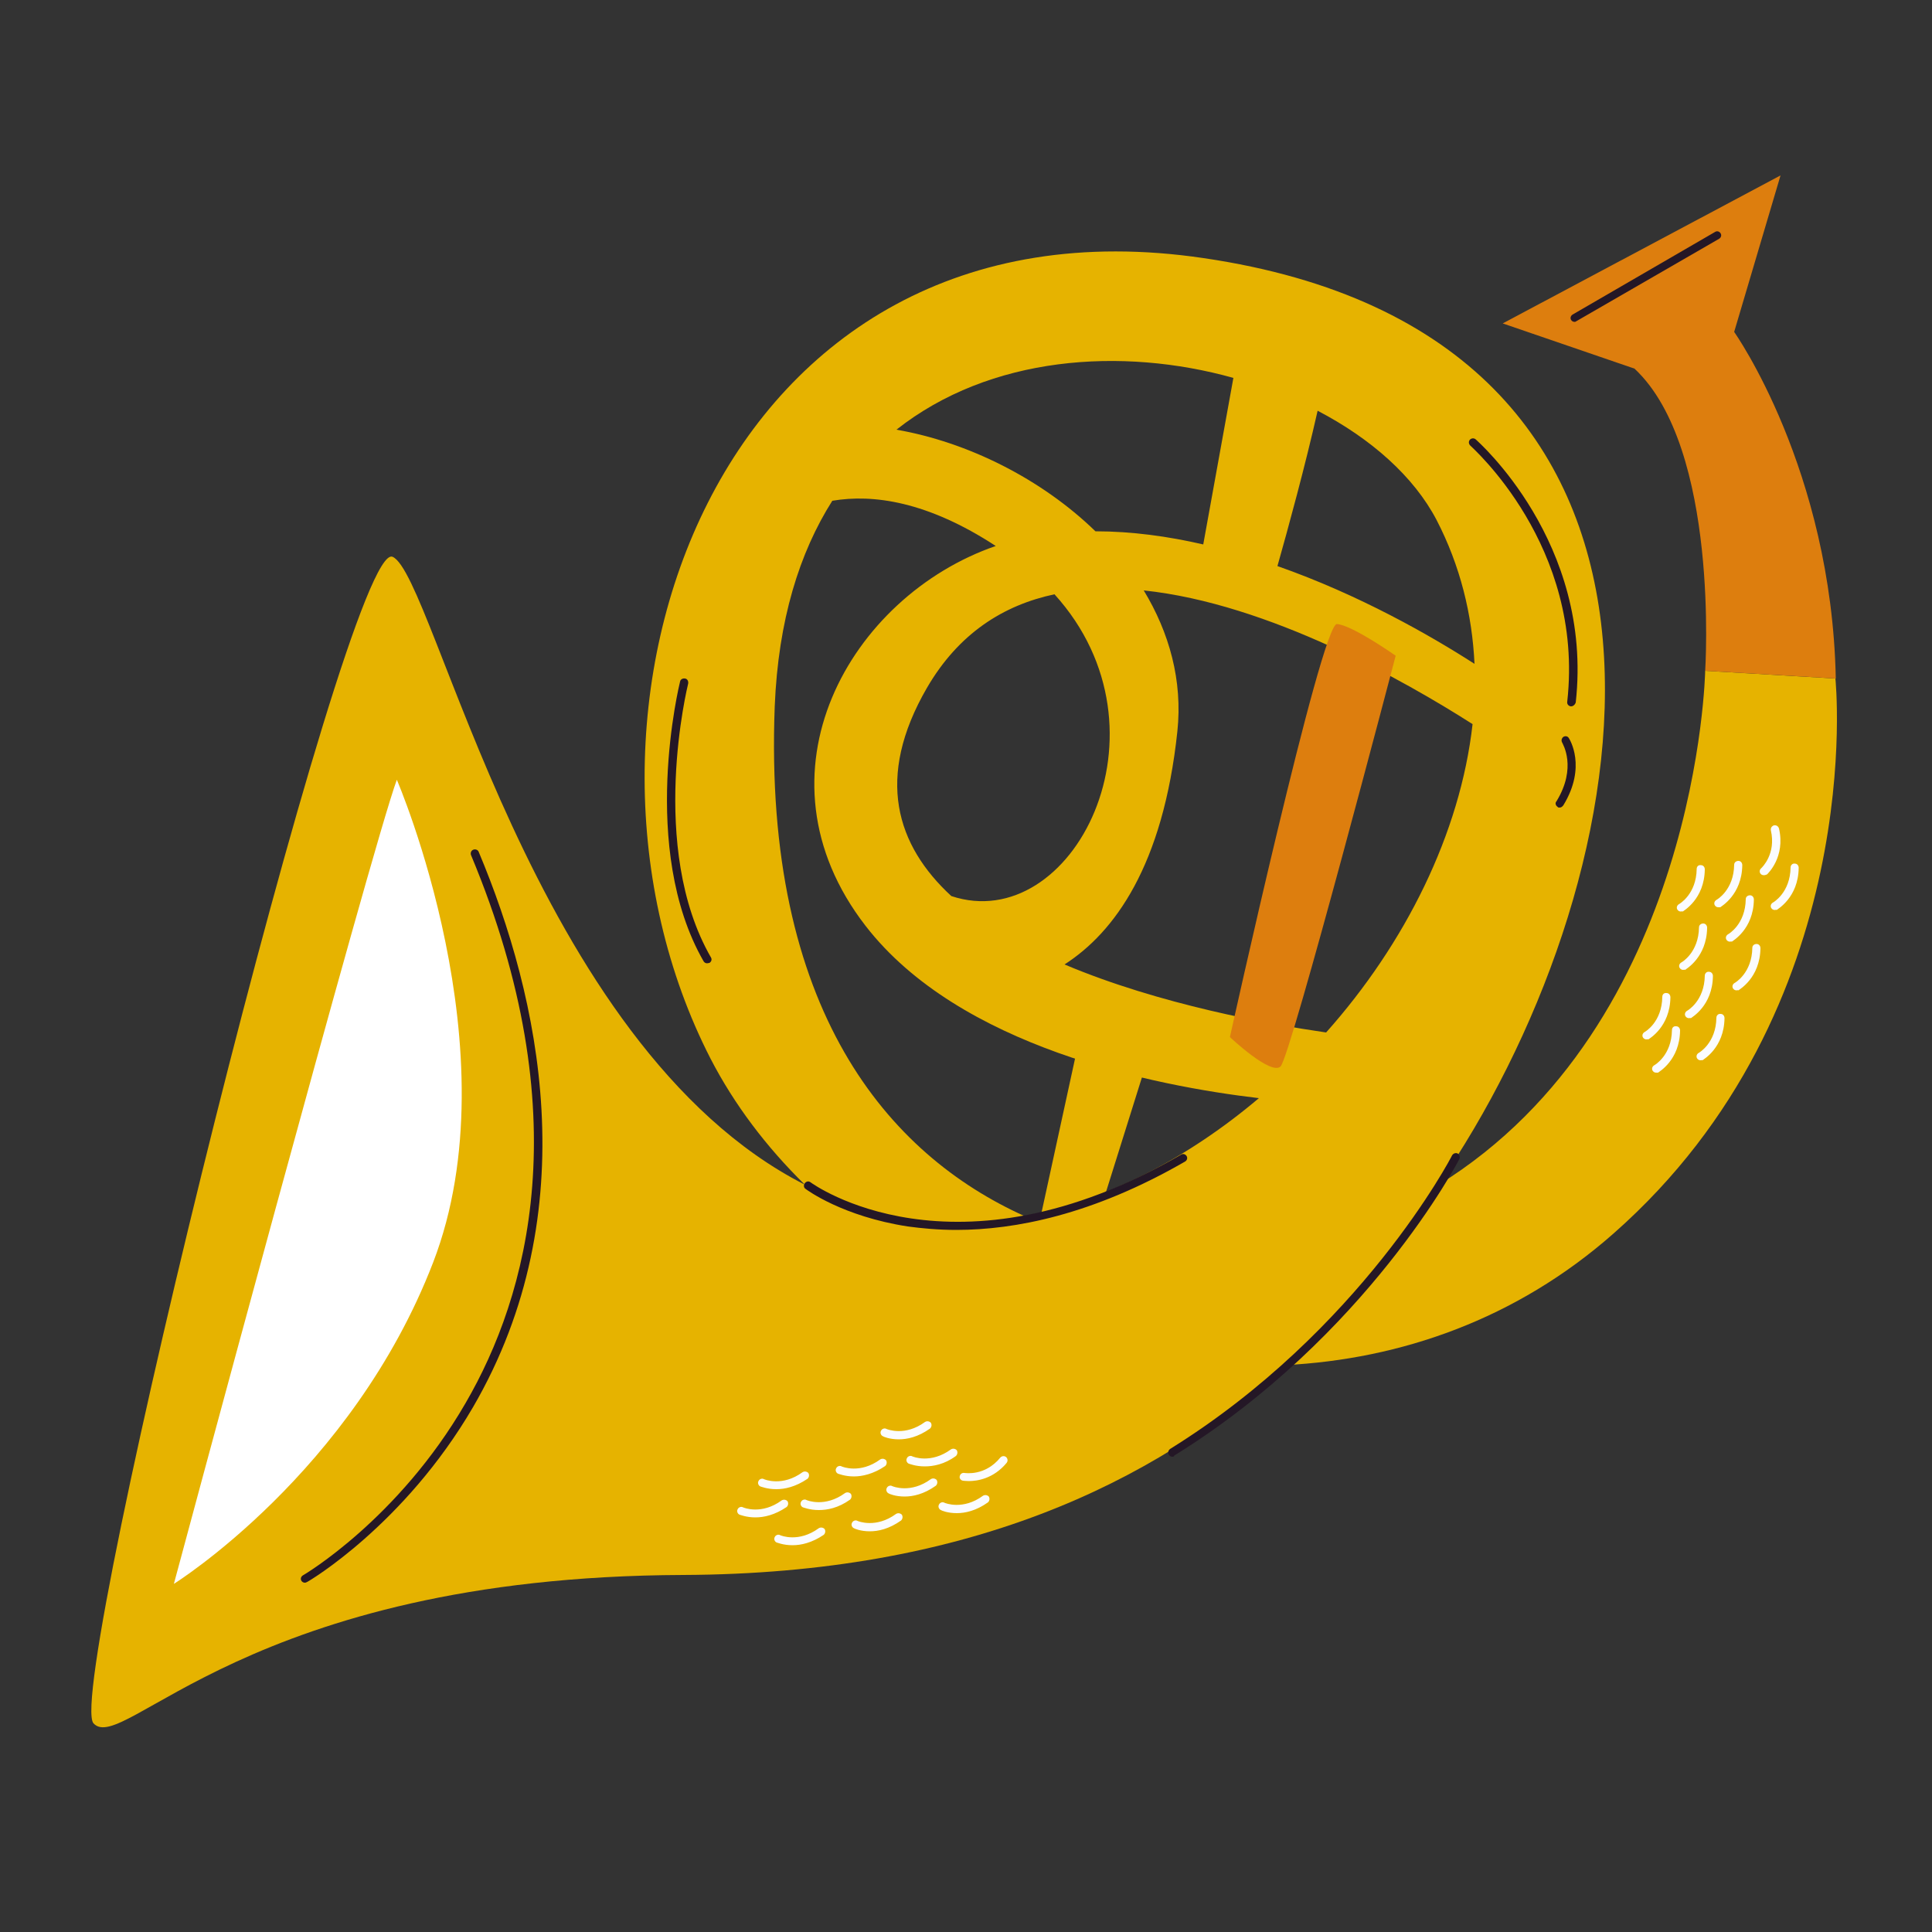 <?xml version="1.0" encoding="utf-8"?>
<!-- Generator: Adobe Illustrator 26.2.1, SVG Export Plug-In . SVG Version: 6.00 Build 0)  -->
<svg version="1.1" id="Livello_1" xmlns="http://www.w3.org/2000/svg" xmlns:xlink="http://www.w3.org/1999/xlink" x="0px" y="0px"
	 viewBox="0 0 500 500" style="enable-background:new 0 0 500 500;" xml:space="preserve">
<rect x="0" y="0" width="500" height="500" fill="#333333" stroke="none"/>
<style type="text/css">
	.st0{fill:#E6B300;}
	.st1{fill:#DD7E0E;}
	.st2{fill:#FFFFFF;}
	.st3{fill:#241726;}
	.st4{fill:#FBFCFF;}
</style>
<g>
	<path class="st0" d="M475,175.6l-33.7-2c0,0-1.6,91.4-69.1,133.1c1.6-2.3,3.1-4.7,4.6-7c50.4-78.9,71.5-212.8-65.3-232.9
		C185.1,48.1,138.3,185.2,183.9,274c6.1,11.8,14.4,22.8,24.4,32.6c-70.8-36-95.8-157.8-106.7-162.5C89.9,139,16.5,437.6,24.2,446
		c7.7,8.4,39.7-38,152.6-38.4c73.3-0.3,121.6-23.6,155.6-54.3c30.1-1.5,60-11.9,85.1-34C483.9,260.9,475,175.6,475,175.6z
		 M343.2,267.2c-14.5-2.1-43.1-7.2-67.7-17.6c12.9-8.3,25.5-25.5,29.2-60.3c1.4-13.2-2.1-25.6-8.7-36.5
		c32.4,3.4,67.7,23.5,85.1,34.6C377.9,215.8,363.6,244.3,343.2,267.2z M272.9,153.8c32,35.3,4.6,88.5-26.7,78.1
		c-14.2-13.1-19.8-30.6-6.3-53.9C248.1,163.9,259.7,156.6,272.9,153.8z M371.8,134.6c6.1,11.8,9.2,24.4,9.8,37.2
		c-11.5-7.4-29.9-17.9-51-25.3c2.8-9.9,7.2-26,10.4-40.2C354.8,113.5,365.9,123.3,371.8,134.6z M319.2,97.8l-7.8,43.1
		c-9.1-2.1-18.5-3.4-27.9-3.4c-14-13.6-33.1-23.1-51.5-26.3C256.2,92.1,290.2,89.7,319.2,97.8z M200.5,182.8
		c0.9-22.3,6.4-39.8,14.9-53.2c10.6-1.8,24.7,0.2,42.3,11.7c-37.7,13-64.1,59-33.7,98.3c24.3,31.4,74.7,41.4,101.8,44.6
		c-18.2,15.4-39.3,26.5-60.7,30.5C229.9,298.8,197.5,261.4,200.5,182.8z"/>
	<path class="st1" d="M318.3,268.4c0,0,23.7-107.2,27.7-106.9c4,0.3,15.2,8.2,15.2,8.2S334,273.6,331.4,276
		C328.9,278.4,318.3,268.4,318.3,268.4z"/>
	<path class="st2" d="M45,409.9c0,0,51.1-190.2,57.7-208.1c0,0,30.4,70.4,9.4,124.9S45,409.9,45,409.9z"/>
	<path class="st3" d="M78.9,409.6c-0.4,0-0.7-0.2-0.9-0.5c-0.3-0.5-0.1-1.1,0.4-1.4c0.2-0.1,24.7-14.5,42.1-44.6
		c16.1-27.7,29.4-74.8,1.4-141.8c-0.2-0.5,0-1.2,0.6-1.4c0.5-0.2,1.2,0,1.4,0.6c15.7,37.4,28.1,92.8-1.5,143.7
		c-17.8,30.5-42.6,45.1-42.9,45.2C79.3,409.5,79.1,409.6,78.9,409.6z"/>
	<path class="st1" d="M441.3,173.6c0,0,3.8-57.6-18.3-78.2l-34.1-11.7l71.9-38.3l-12,40.5c0,0,25.2,35.5,26.3,89.7L441.3,173.6z"/>
	<polygon class="st0" points="280.3,264.4 268.2,320 281.4,323.9 298.8,268.4 	"/>
	<path class="st3" d="M247.5,318.3c-4.7,0-8.9-0.4-12.6-0.9c-16.8-2.6-26-9.4-26.4-9.7c-0.5-0.3-0.6-1-0.2-1.5
		c0.4-0.5,1-0.6,1.5-0.2c0.4,0.3,37.1,27,95.9-7.2c0.5-0.3,1.1-0.1,1.4,0.4c0.3,0.5,0.1,1.1-0.4,1.4
		C282.8,314.4,262.6,318.3,247.5,318.3z"/>
	<path class="st3" d="M303.4,377c-0.4,0-0.7-0.2-0.9-0.5c-0.3-0.5-0.2-1.1,0.3-1.5c49.3-30.6,72.8-75.5,73-76
		c0.3-0.5,0.9-0.7,1.4-0.5c0.5,0.3,0.7,0.9,0.5,1.4c-0.2,0.5-23.9,45.9-73.8,76.8C303.8,377,303.6,377,303.4,377z"/>
	<g>
		<path class="st4" d="M195.5,392.7c-2.4,0-4-0.7-4.1-0.7c-0.5-0.2-0.8-0.9-0.5-1.4c0.2-0.5,0.9-0.8,1.4-0.5l0,0
			c0.2,0.1,4.8,2,10-1.8c0.5-0.3,1.1-0.2,1.5,0.2c0.3,0.5,0.2,1.1-0.2,1.5C200.5,392.1,197.7,392.7,195.5,392.7z"/>
		<path class="st4" d="M200.9,385.4c-2.4,0-4-0.7-4.1-0.7c-0.5-0.2-0.8-0.9-0.5-1.4c0.2-0.5,0.9-0.8,1.4-0.5c0.2,0.1,4.8,2,10-1.8
			c0.5-0.3,1.1-0.2,1.5,0.2c0.3,0.5,0.2,1.1-0.2,1.5C205.9,384.8,203.1,385.4,200.9,385.4z"/>
		<path class="st4" d="M205.1,399.9c-2.4,0-4-0.7-4.1-0.7c-0.5-0.2-0.8-0.9-0.5-1.4c0.2-0.5,0.9-0.8,1.4-0.5c0.2,0.1,4.8,2,10-1.8
			c0.5-0.3,1.1-0.2,1.5,0.2c0.3,0.5,0.2,1.1-0.2,1.5C210.1,399.3,207.3,399.9,205.1,399.9z"/>
		<path class="st4" d="M211.9,390.8c-2.4,0-4-0.7-4.1-0.7c-0.5-0.2-0.8-0.9-0.5-1.4c0.2-0.5,0.9-0.8,1.4-0.5c0.2,0.1,4.8,2,10-1.8
			c0.5-0.3,1.1-0.2,1.5,0.2c0.3,0.5,0.2,1.1-0.2,1.5C216.9,390.3,214.1,390.8,211.9,390.8z"/>
		<path class="st4" d="M225.1,396.3c-2.4,0-4-0.7-4.1-0.8c-0.5-0.2-0.8-0.9-0.5-1.4c0.2-0.5,0.9-0.8,1.4-0.5c0.2,0.1,4.8,2,10-1.8
			c0.5-0.3,1.1-0.2,1.5,0.2c0.3,0.5,0.2,1.1-0.2,1.5C230.1,395.7,227.3,396.3,225.1,396.3z"/>
		<path class="st4" d="M234.1,387.3c-2.4,0-4-0.7-4.1-0.8c-0.5-0.2-0.8-0.9-0.5-1.4c0.2-0.5,0.9-0.8,1.4-0.5l0,0
			c0.2,0.1,4.8,2,10-1.8c0.5-0.3,1.1-0.2,1.5,0.2c0.3,0.5,0.2,1.1-0.2,1.5C239.1,386.7,236.3,387.3,234.1,387.3z"/>
		<path class="st4" d="M221,382.1c-2.4,0-4-0.7-4.1-0.7c-0.5-0.2-0.8-0.9-0.5-1.4c0.2-0.5,0.9-0.8,1.4-0.5c0.2,0.1,4.8,2,10-1.8
			c0.5-0.3,1.1-0.2,1.5,0.2c0.3,0.5,0.2,1.1-0.2,1.5C226,381.5,223.1,382.1,221,382.1z"/>
		<path class="st4" d="M239.3,379.5c-2.4,0-4-0.7-4.1-0.7c-0.5-0.2-0.8-0.9-0.5-1.4c0.2-0.5,0.9-0.8,1.4-0.5l0,0
			c0.2,0.1,4.8,2,10-1.8c0.5-0.3,1.1-0.2,1.5,0.2c0.3,0.5,0.2,1.1-0.2,1.5C244.4,379,241.5,379.5,239.3,379.5z"/>
		<path class="st4" d="M232.6,372.5c-2.4,0-4-0.7-4.1-0.8c-0.5-0.2-0.8-0.9-0.5-1.4c0.2-0.5,0.9-0.8,1.4-0.5l0,0
			c0.2,0.1,4.8,2,10-1.8c0.5-0.3,1.1-0.2,1.5,0.2c0.3,0.5,0.2,1.1-0.2,1.5C237.6,371.9,234.8,372.5,232.6,372.5z"/>
		<path class="st4" d="M247.6,391.6c-2.4,0-4-0.7-4.1-0.8c-0.5-0.2-0.8-0.9-0.5-1.4c0.2-0.5,0.9-0.8,1.4-0.5l0,0
			c0.2,0.1,4.8,2,10-1.8c0.5-0.3,1.1-0.2,1.5,0.2c0.3,0.5,0.2,1.1-0.2,1.5C252.6,391,249.8,391.6,247.6,391.6z"/>
		<path class="st4" d="M250.7,383.3c-0.8,0-1.4-0.1-1.5-0.1c-0.6-0.1-1-0.7-0.8-1.2c0.1-0.6,0.7-0.9,1.2-0.8l0,0
			c0.2,0,5.3,0.9,9.3-4c0.4-0.4,1-0.5,1.5-0.1c0.4,0.4,0.5,1,0.1,1.5C257.1,382.7,252.9,383.3,250.7,383.3z"/>
	</g>
	<g>
		<path class="st4" d="M428.6,277.6c-0.4,0-0.7-0.2-0.9-0.5c-0.3-0.5-0.1-1.1,0.4-1.4c0.2-0.1,4.5-2.6,4.6-9.1c0-0.6,0.4-1.1,1.1-1
			c0.6,0,1,0.5,1,1.1c-0.1,7.7-5.5,10.7-5.7,10.9C429,277.6,428.8,277.6,428.6,277.6z"/>
		<path class="st4" d="M426.1,269c-0.4,0-0.7-0.2-0.9-0.5c-0.3-0.5-0.1-1.1,0.4-1.4c0.2-0.1,4.5-2.6,4.6-9.1c0-0.6,0.4-1.1,1.1-1
			c0.6,0,1,0.5,1,1.1c-0.1,7.7-5.5,10.7-5.7,10.9C426.4,268.9,426.3,269,426.1,269z"/>
		<path class="st4" d="M440.1,274.4c-0.4,0-0.7-0.2-0.9-0.5c-0.3-0.5-0.1-1.1,0.4-1.4l0,0c0.2-0.1,4.5-2.6,4.6-9.1
			c0-0.6,0.5-1.1,1.1-1c0.6,0,1,0.5,1,1.1c-0.1,7.7-5.5,10.7-5.7,10.9C440.5,274.3,440.3,274.4,440.1,274.4z"/>
		<path class="st4" d="M437.1,263.5c-0.4,0-0.7-0.2-0.9-0.5c-0.3-0.5-0.1-1.1,0.4-1.4c0.2-0.1,4.5-2.6,4.6-9.1c0-0.6,0.5-1.1,1.1-1
			c0.6,0,1,0.5,1,1.1c-0.1,7.7-5.5,10.7-5.7,10.9C437.4,263.4,437.3,263.5,437.1,263.5z"/>
		<path class="st4" d="M449.4,256.3c-0.4,0-0.7-0.2-0.9-0.5c-0.3-0.5-0.1-1.1,0.4-1.4c0.2-0.1,4.5-2.6,4.6-9.1c0-0.6,0.5-1,1.1-1
			c0.6,0,1,0.5,1,1.1c-0.1,7.7-5.5,10.7-5.7,10.9C449.8,256.2,449.6,256.3,449.4,256.3z"/>
		<path class="st4" d="M447.7,243.7c-0.4,0-0.7-0.2-0.9-0.5c-0.3-0.5-0.1-1.1,0.4-1.4c0.2-0.1,4.5-2.6,4.6-9.1c0-0.6,0.5-1,1.1-1
			c0.6,0,1,0.5,1,1.1c-0.1,7.7-5.5,10.7-5.7,10.9C448.1,243.6,447.9,243.7,447.7,243.7z"/>
		<path class="st4" d="M435.6,251c-0.4,0-0.7-0.2-0.9-0.5c-0.3-0.5-0.1-1.1,0.4-1.4c0.2-0.1,4.5-2.6,4.6-9.1c0-0.6,0.5-1,1.1-1
			c0,0,0,0,0,0c0.6,0,1,0.5,1,1.1c-0.1,7.7-5.5,10.7-5.7,10.9C436,250.9,435.8,251,435.6,251z"/>
		<path class="st4" d="M444.7,234.8c-0.4,0-0.7-0.2-0.9-0.5c-0.3-0.5-0.1-1.1,0.4-1.4l0,0c0.2-0.1,4.5-2.6,4.6-9.1
			c0-0.6,0.5-1,1.1-1c0,0,0,0,0,0c0.6,0,1,0.5,1,1.1c-0.1,7.7-5.5,10.7-5.7,10.9C445,234.8,444.9,234.8,444.7,234.8z"/>
		<path class="st4" d="M435,235.9c-0.4,0-0.7-0.2-0.9-0.5c-0.3-0.5-0.1-1.1,0.4-1.4c0.2-0.1,4.5-2.6,4.6-9.1c0-0.6,0.4-1.1,1.1-1
			c0.6,0,1,0.5,1,1.1c-0.1,7.7-5.5,10.7-5.7,10.9C435.3,235.8,435.2,235.9,435,235.9z"/>
		<path class="st4" d="M459.3,235.5c-0.4,0-0.7-0.2-0.9-0.5c-0.3-0.5-0.1-1.1,0.4-1.4c0.2-0.1,4.5-2.6,4.6-9.1c0-0.6,0.5-1.1,1.1-1
			c0.6,0,1,0.5,1,1.1c-0.1,7.7-5.5,10.7-5.7,10.9C459.6,235.4,459.5,235.5,459.3,235.5z"/>
		<path class="st4" d="M456.5,226.5c-0.3,0-0.6-0.1-0.8-0.3c-0.4-0.4-0.4-1.1,0.1-1.5c0.2-0.2,3.9-3.7,2.5-9.8
			c-0.1-0.6,0.2-1.1,0.8-1.3c0.6-0.1,1.1,0.2,1.3,0.8c1.7,7.4-2.9,11.7-3.1,11.9C457,226.4,456.8,226.5,456.5,226.5z"/>
	</g>
	<path class="st3" d="M406.6,182.8c0,0-0.1,0-0.1,0c-0.6-0.1-1-0.6-0.9-1.2c4.5-40.4-24.9-66-25.1-66.3c-0.4-0.4-0.5-1-0.1-1.5
		c0.4-0.4,1-0.5,1.5-0.1c0.3,0.3,30.5,26.6,25.9,68.1C407.6,182.4,407.1,182.8,406.6,182.8z"/>
	<path class="st3" d="M403.6,209c-0.2,0-0.4,0-0.5-0.2c-0.5-0.3-0.7-1-0.3-1.4c5.4-8.8,1.6-14.9,1.5-15.2c-0.3-0.5-0.2-1.1,0.3-1.5
		c0.5-0.3,1.1-0.2,1.4,0.3c0.2,0.3,4.7,7.4-1.4,17.4C404.3,208.8,404,209,403.6,209z"/>
	<path class="st3" d="M407.5,83.3c-0.4,0-0.7-0.2-0.9-0.5c-0.3-0.5-0.1-1.1,0.4-1.4L443.9,60c0.5-0.3,1.1-0.1,1.4,0.4
		c0.3,0.5,0.1,1.1-0.4,1.4l-36.9,21.3C407.9,83.2,407.7,83.3,407.5,83.3z"/>
	<path class="st3" d="M183,249.3c-0.4,0-0.7-0.2-0.9-0.5c-16.8-29.2-6.2-72-6.1-72.4c0.1-0.6,0.7-0.9,1.3-0.8
		c0.6,0.1,0.9,0.7,0.8,1.3c-0.1,0.4-10.5,42.4,5.9,70.9c0.3,0.5,0.1,1.1-0.4,1.4C183.4,249.2,183.2,249.3,183,249.3z"/>
</g>
</svg>
